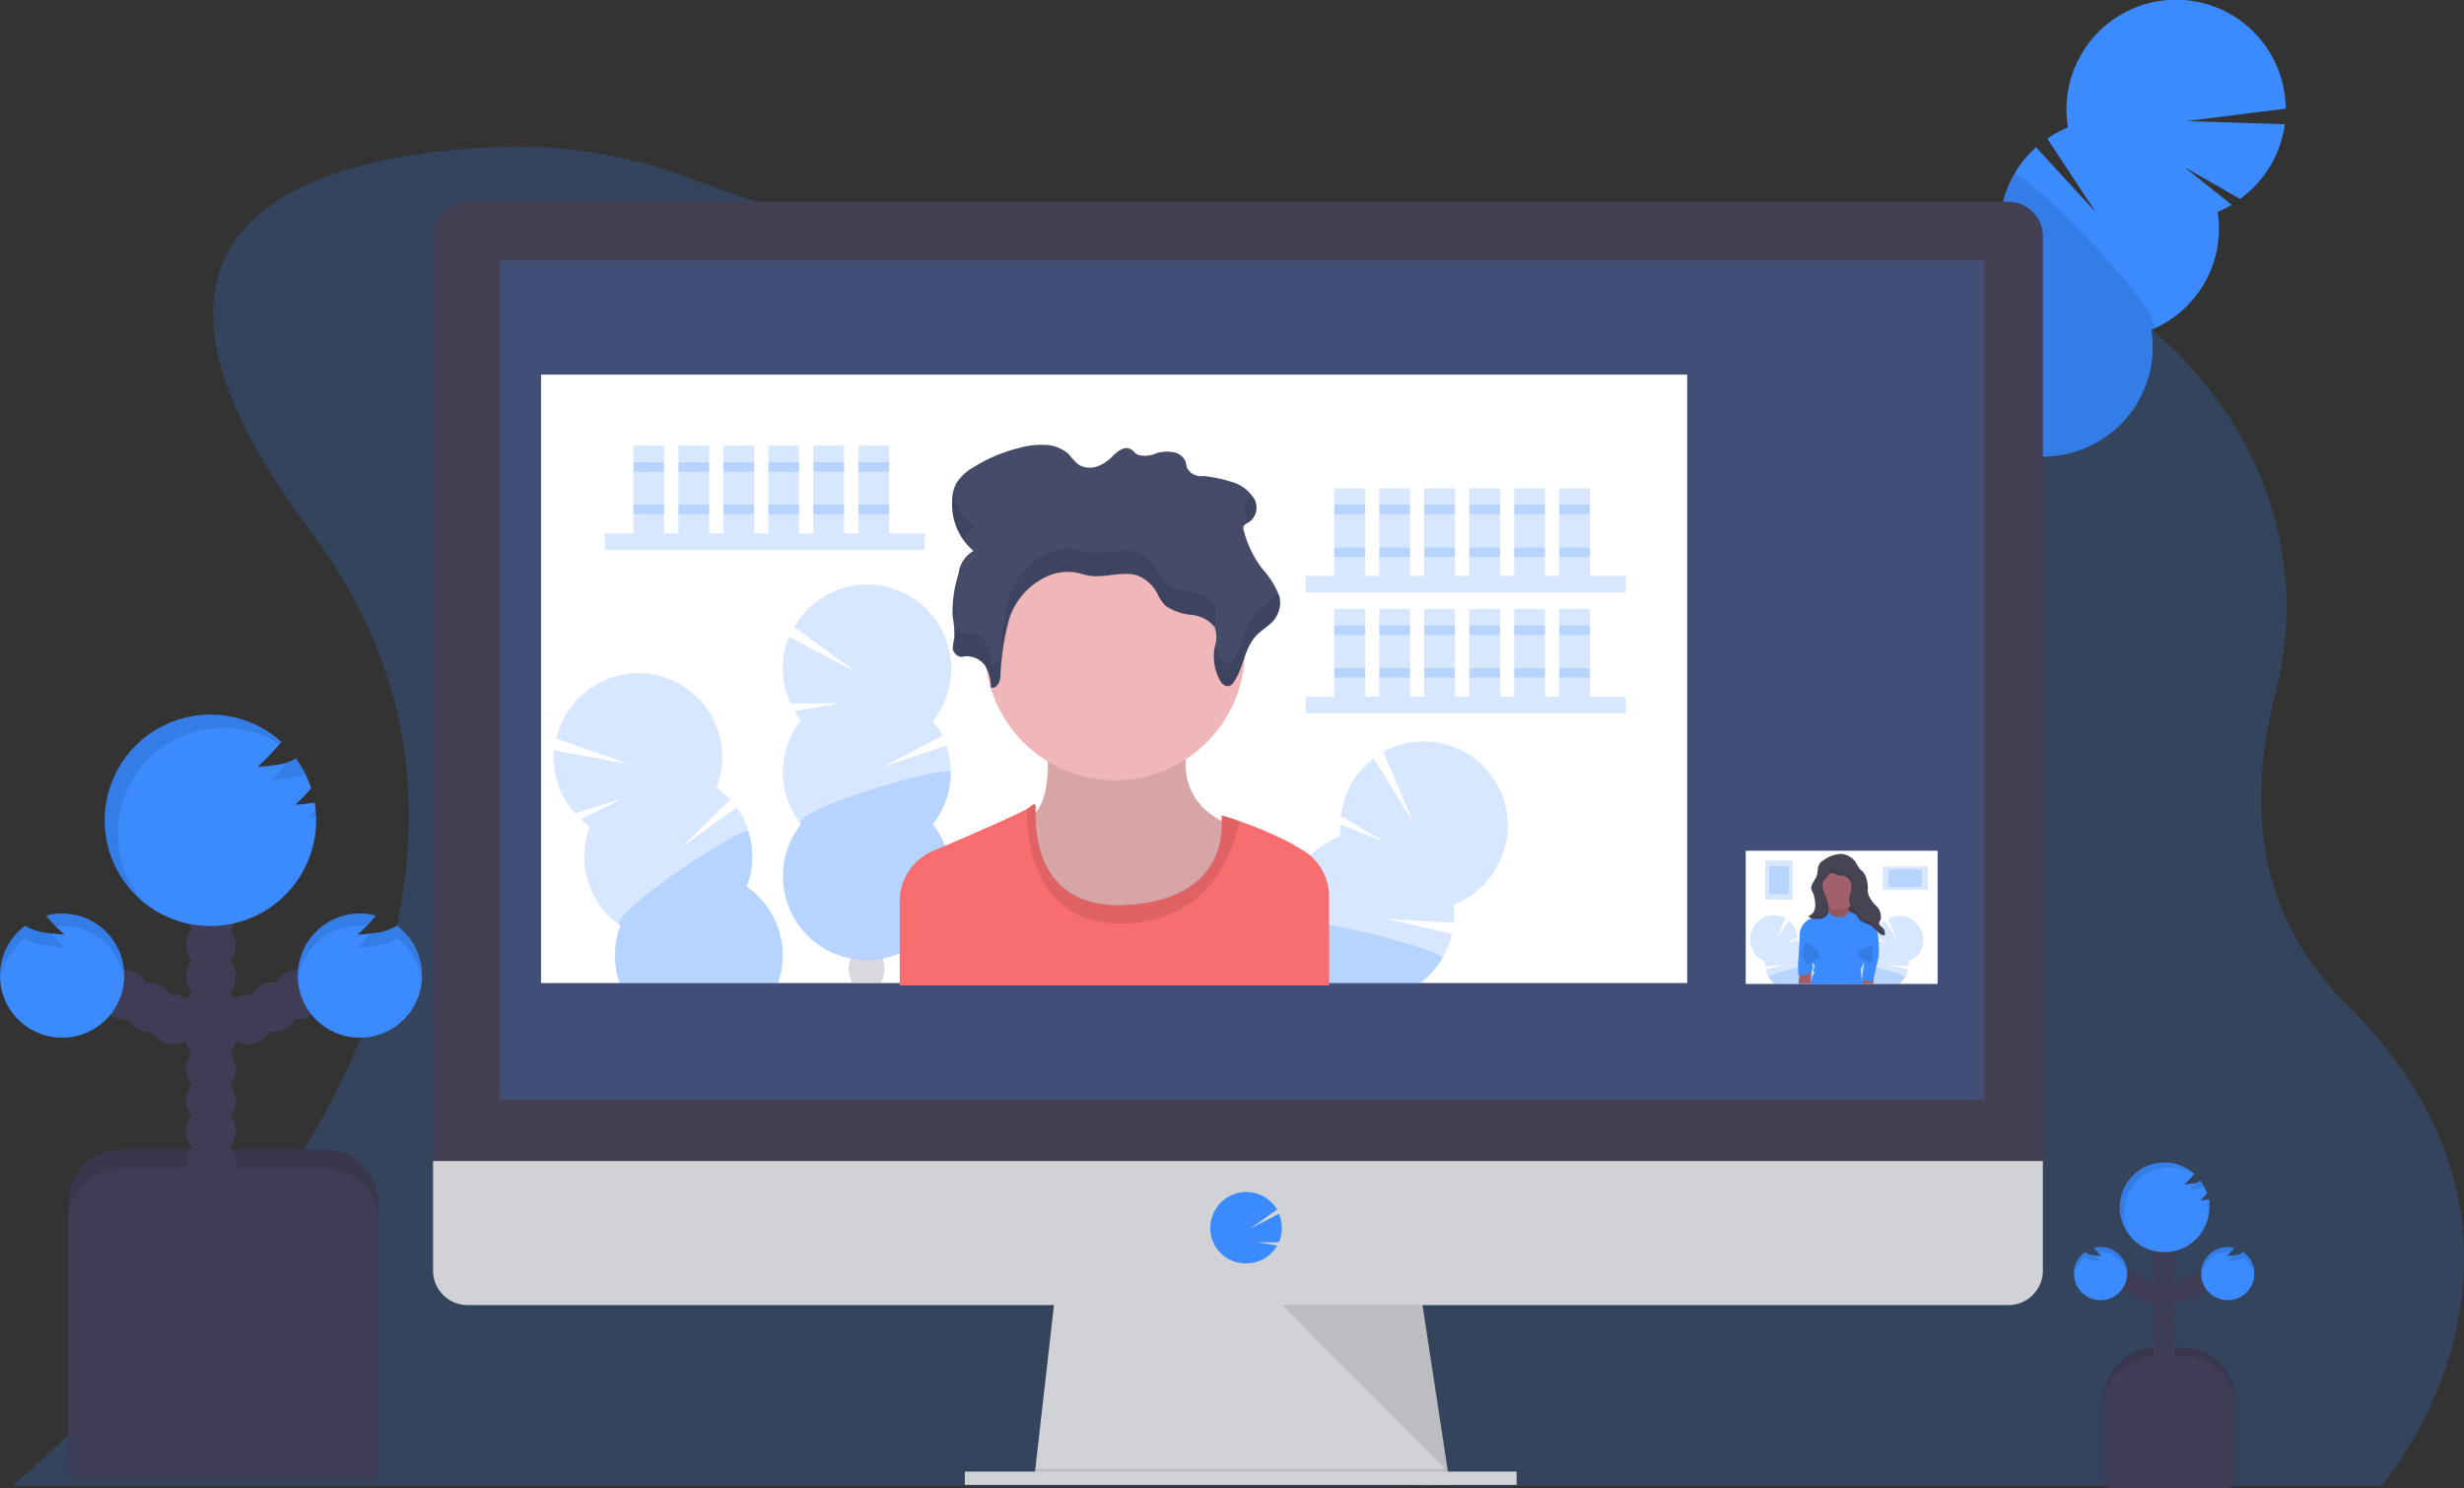 <svg xmlns="http://www.w3.org/2000/svg" viewBox="0 0 165 99.66"><rect x="0" y="0" width="165" height="99.66" fill="#333333" stroke="none"/><defs><style>.cls-1,.cls-3{fill:#3b8bff;}.cls-1{opacity:0.2;}.cls-1,.cls-15,.cls-4,.cls-9{isolation:isolate;}.cls-2,.cls-9{fill:#3f3d56;}.cls-15,.cls-4,.cls-5{opacity:0.1;}.cls-6{fill:#d0d2d5;}.cls-7{fill:#444053;}.cls-8{fill:#fff;}.cls-9{opacity:0.2;}.cls-10{fill:#efb7b9;}.cls-11{fill:#f86d70;}.cls-12{fill:#454b69;}.cls-13{fill:#464353;}.cls-14{fill:#a1616a;}.cls-15{fill:none;stroke:#000;stroke-miterlimit:10;}</style></defs><title>step2</title><g id="Layer_2" data-name="Layer 2"><g id="Layer_1-2" data-name="Layer 1"><path class="cls-1" d="M163.26,93a27,27,0,0,1-2.34,4.5,19.47,19.47,0,0,1-1.42,2l0,0H.8l0,0c.14-.11,1-.79,2.28-2,.94-.83,2.11-1.92,3.43-3.22C17.32,83.63,38,58.54,20.78,35.55,4.75,14.18,22,10.3,33.39,9.85a32.59,32.59,0,0,1,12.83,2.1,113.89,113.89,0,0,0,27.4,6.47l1.25.13a120,120,0,0,0,20,.36h0l.59,0a118.76,118.76,0,0,0,19.52-3l1.23-.29c21.36-4.94,41.06,11.9,36.14,30.94-1.82,7-1.36,14.55,4.71,20.62C167,77,165.74,86.8,163.26,93Z"/><ellipse class="cls-2" cx="128.17" cy="38.86" rx="2.01" ry="1.53" transform="translate(31.71 131.77) rotate(-60.79)"/><ellipse class="cls-2" cx="129.37" cy="36.72" rx="2.01" ry="1.53" transform="translate(34.19 131.72) rotate(-60.79)"/><ellipse class="cls-2" cx="130.57" cy="34.58" rx="2.01" ry="1.53" transform="translate(36.67 131.67) rotate(-60.79)"/><ellipse class="cls-2" cx="131.76" cy="32.44" rx="2.01" ry="1.53" transform="translate(39.15 131.61) rotate(-60.79)"/><ellipse class="cls-2" cx="132.96" cy="30.3" rx="2.01" ry="1.53" transform="translate(41.63 131.56) rotate(-60.79)"/><ellipse class="cls-2" cx="134.15" cy="28.16" rx="2.01" ry="1.53" transform="translate(44.11 131.51) rotate(-60.79)"/><ellipse class="cls-2" cx="135.35" cy="26.02" rx="2.01" ry="1.53" transform="translate(46.59 131.46) rotate(-60.79)"/><path class="cls-3" d="M148.54,14.17a7.48,7.48,0,0,0,.91-.45l-3.19-2.54L150,13.32a7.35,7.35,0,0,0,3-5l-6.58-.21,6.64-.83a7.34,7.34,0,1,0-14.58,1.25,7.38,7.38,0,0,0-1.38.76l3.24,4.92-4-4.35A7.34,7.34,0,0,0,134,16.46a7.34,7.34,0,1,0,10.07,5.63,7.34,7.34,0,0,0,4.43-7.92Z"/><path class="cls-4" d="M134.88,11.73a7.32,7.32,0,0,0-.84,4.73,7.34,7.34,0,1,0,10.07,5.63C145.58,21.48,135.29,11,134.88,11.73Z"/><path class="cls-2" d="M144.41,90.26h1.73a3.57,3.57,0,0,1,3.57,3.57v5.3h-8.87v-5.3A3.57,3.57,0,0,1,144.41,90.26Z"/><path class="cls-4" d="M144.41,90.26h1.73a3.57,3.57,0,0,1,3.57,3.57v5.3h-8.87v-5.3A3.57,3.57,0,0,1,144.41,90.26Z"/><circle class="cls-2" cx="144.92" cy="91.5" r="0.71"/><circle class="cls-2" cx="144.92" cy="90.61" r="0.71"/><circle class="cls-2" cx="144.92" cy="89.73" r="0.71"/><circle class="cls-2" cx="144.92" cy="88.84" r="0.71"/><circle class="cls-2" cx="144.92" cy="87.95" r="0.71"/><circle class="cls-2" cx="144.92" cy="87.07" r="0.71"/><circle class="cls-2" cx="144.92" cy="86.18" r="0.71"/><circle class="cls-2" cx="145.99" cy="86.53" r="0.71"/><circle class="cls-2" cx="146.7" cy="86.18" r="0.71"/><circle class="cls-2" cx="147.41" cy="85.82" r="0.71"/><circle class="cls-2" cx="144.92" cy="85.29" r="0.71"/><circle class="cls-2" cx="144.92" cy="84.41" r="0.71"/><circle class="cls-2" cx="144.92" cy="83.52" r="0.71"/><circle class="cls-2" cx="144.92" cy="82.63" r="0.71"/><path class="cls-3" d="M147.86,80.34l-.53.06a4.08,4.08,0,0,0,.46-.47,3,3,0,0,0-.43-.83,1.48,1.48,0,0,1-.57.18l-.53.06a9.48,9.48,0,0,0,.68-.71,3,3,0,1,0,1,2.23,3,3,0,0,0,0-.52Z"/><path class="cls-3" d="M150.23,83.87a1.4,1.4,0,0,1-.6.2l-.53.06a5.2,5.2,0,0,0,.53-.55,1.83,1.83,0,0,0-.45-.06,1.78,1.78,0,1,0,1.06.35Z"/><circle class="cls-2" cx="143.86" cy="86.53" r="0.71"/><circle class="cls-2" cx="143.15" cy="86.18" r="0.71"/><circle class="cls-2" cx="142.44" cy="85.82" r="0.71"/><path class="cls-3" d="M139.61,83.87a1.4,1.4,0,0,0,.6.2l.53.06a5.2,5.2,0,0,1-.53-.55,1.83,1.83,0,0,1,.45-.06,1.78,1.78,0,1,1-1.06.35Z"/><path class="cls-2" d="M144.41,90.79h1.73a3.57,3.57,0,0,1,3.57,3.57v4.69a.61.61,0,0,1-.61.61h-7.66a.61.61,0,0,1-.61-.61V94.36A3.57,3.57,0,0,1,144.41,90.79Z"/><g class="cls-5"><path d="M147.92,80.54l-.23.22.24,0C147.93,80.67,147.92,80.6,147.92,80.54Z"/><path d="M146.62,79.69l.53-.06a1.66,1.66,0,0,0,.46-.13,3.23,3.23,0,0,0-.25-.41,1.07,1.07,0,0,1-.29.12A4.22,4.22,0,0,1,146.62,79.69Z"/><path d="M142.26,81.21a3,3,0,0,1,4.64-2.54l0,0a3,3,0,0,0-4,4.5l0,0A3,3,0,0,1,142.26,81.21Z"/></g><g class="cls-5"><path d="M149.11,84.48l.53-.06a1.4,1.4,0,0,0,.6-.2,1.77,1.77,0,0,1,.71,1.26,1.65,1.65,0,0,0,0-.19,1.77,1.77,0,0,0-.71-1.43,1.4,1.4,0,0,1-.6.2l-.14,0A3.51,3.51,0,0,1,149.11,84.48Z"/><path d="M149.18,83.87h.18l.28-.31a1.83,1.83,0,0,0-.45-.06,1.77,1.77,0,0,0-1.77,1.77h0a1.2,1.2,0,0,0,0,.18A1.77,1.77,0,0,1,149.18,83.87Z"/></g><g class="cls-5"><path d="M140.74,84.48l-.53-.06a1.4,1.4,0,0,1-.6-.2,1.77,1.77,0,0,0-.71,1.26,1.65,1.65,0,0,1,0-.19,1.77,1.77,0,0,1,.71-1.43,1.4,1.4,0,0,0,.6.2l.14,0A3.64,3.64,0,0,0,140.74,84.48Z"/><path d="M140.66,83.87h-.18l-.28-.31a1.83,1.83,0,0,1,.45-.06,1.77,1.77,0,0,1,1.77,1.77,1.21,1.21,0,0,1,0,.18A1.77,1.77,0,0,0,140.66,83.87Z"/></g><path class="cls-2" d="M8.14,77H21.78a3.57,3.57,0,0,1,3.57,3.57v17.2H4.57V80.58A3.57,3.57,0,0,1,8.14,77Z"/><path class="cls-4" d="M8.14,77H21.78a3.57,3.57,0,0,1,3.57,3.57v17.2H4.57V80.58A3.57,3.57,0,0,1,8.14,77Z"/><circle class="cls-2" cx="14.13" cy="79.91" r="1.66"/><circle class="cls-2" cx="14.13" cy="77.84" r="1.66"/><circle class="cls-2" cx="14.13" cy="75.76" r="1.66"/><circle class="cls-2" cx="14.13" cy="73.68" r="1.66"/><circle class="cls-2" cx="14.13" cy="71.6" r="1.66"/><circle class="cls-2" cx="14.13" cy="69.52" r="1.66"/><circle class="cls-2" cx="14.13" cy="67.45" r="1.66"/><circle class="cls-2" cx="16.62" cy="68.28" r="1.66"/><circle class="cls-2" cx="18.29" cy="67.45" r="1.66"/><circle class="cls-2" cx="19.95" cy="66.61" r="1.66"/><circle class="cls-2" cx="14.13" cy="65.37" r="1.66"/><circle class="cls-2" cx="14.13" cy="63.29" r="1.66"/><circle class="cls-2" cx="14.13" cy="61.21" r="1.66"/><circle class="cls-2" cx="14.13" cy="59.13" r="1.66"/><path class="cls-3" d="M21,53.77q-.62.09-1.24.13a9.68,9.68,0,0,0,1.07-1.1,7,7,0,0,0-1-2,3.39,3.39,0,0,1-1.33.43c-.41.06-.83.1-1.24.13a22.4,22.4,0,0,0,1.59-1.66,7.08,7.08,0,1,0,2.21,4Z"/><path class="cls-3" d="M26.58,62a3.27,3.27,0,0,1-1.4.47c-.41.06-.83.1-1.24.13a11.69,11.69,0,0,0,1.23-1.28,4.16,4.16,0,1,0,1.41.68Z"/><circle class="cls-2" cx="11.64" cy="68.28" r="1.66"/><circle class="cls-2" cx="9.97" cy="67.45" r="1.66"/><circle class="cls-2" cx="8.31" cy="66.61" r="1.66"/><path class="cls-3" d="M1.68,62a3.27,3.27,0,0,0,1.4.47c.41.06.83.1,1.24.13a11.69,11.69,0,0,1-1.23-1.28A4.16,4.16,0,1,1,1.68,62Z"/><path class="cls-2" d="M8.14,78.25H21.78a3.57,3.57,0,0,1,3.57,3.57V98.43a.61.61,0,0,1-.61.61H5.18a.61.61,0,0,1-.61-.6h0V81.82A3.57,3.57,0,0,1,8.14,78.25Z"/><g class="cls-5"><path d="M21.15,54.23a5.37,5.37,0,0,1-.54.51l.57,0C21.18,54.53,21.17,54.38,21.15,54.23Z"/><path d="M18.12,52.24c.42,0,.83-.07,1.24-.13a4,4,0,0,0,1.08-.29,7.22,7.22,0,0,0-.58-1,2.45,2.45,0,0,1-.67.29A9.88,9.88,0,0,1,18.12,52.24Z"/><path d="M7.9,55.81a7.05,7.05,0,0,1,10.87-5.94l.11-.11A7.06,7.06,0,1,0,9.41,60.23l.16.14A7,7,0,0,1,7.9,55.81Z"/></g><g class="cls-5"><path d="M23.94,63.46q.62,0,1.24-.13a3.27,3.27,0,0,0,1.4-.47,4.15,4.15,0,0,1,1.66,2.94,4.35,4.35,0,0,0,0-.44A4.14,4.14,0,0,0,26.58,62a3.27,3.27,0,0,1-1.4.47l-.33,0A8.23,8.23,0,0,1,23.94,63.46Z"/><path d="M24.1,62l.42,0,.65-.71a4.14,4.14,0,0,0-5.22,4c0,.14,0,.29,0,.42A4.16,4.16,0,0,1,24.1,62Z"/></g><g class="cls-5"><path d="M4.32,63.46q-.62,0-1.24-.13a3.23,3.23,0,0,1-1.4-.47A4.15,4.15,0,0,0,0,65.81a4.35,4.35,0,0,1,0-.44A4.14,4.14,0,0,1,1.68,62a3.27,3.27,0,0,0,1.4.47l.33,0A8.35,8.35,0,0,0,4.32,63.46Z"/><path d="M4.16,62l-.42,0-.65-.71a4.14,4.14,0,0,1,5.22,4,2.8,2.8,0,0,1,0,.42A4.16,4.16,0,0,0,4.16,62Z"/></g><polygon class="cls-6" points="97.09 99.45 69.25 99.09 69.33 98.38 70.67 86.6 95.13 86.6 96.93 98.38 97.06 99.27 97.09 99.45"/><polygon class="cls-4" points="97.06 99.27 83.17 99.27 69.25 99.09 69.33 98.38 96.93 98.38 97.06 99.27"/><rect class="cls-6" x="64.61" y="98.56" width="36.95" height="0.89"/><path class="cls-7" d="M136.8,15.85a2.32,2.32,0,0,0-2.31-2.34H31.31A2.32,2.32,0,0,0,29,15.85h0V78.39H136.8Z"/><path class="cls-6" d="M29,77.76v7.33a2.31,2.31,0,0,0,2.3,2.32H134.49a2.31,2.31,0,0,0,2.31-2.31h0V77.76Z"/><rect class="cls-1" x="33.46" y="17.44" width="99.41" height="56.22"/><path class="cls-3" d="M83.44,84.62a2.41,2.41,0,0,0,1.9-.92h0a2.6,2.6,0,0,0,.19-.28l-1.32-.22h1.43a2.4,2.4,0,0,0,0-1.91l-1.92,1L85.52,81a2.41,2.41,0,1,0-4,2.68h0A2.41,2.41,0,0,0,83.44,84.62Z"/><polygon class="cls-4" points="85.85 87.4 96.95 98.56 95.25 87.4 85.85 87.4"/><rect class="cls-8" x="36.23" y="25.09" width="76.75" height="40.75"/><rect class="cls-1" x="40.51" y="35.72" width="21.41" height="1.11"/><rect class="cls-1" x="42.41" y="29.85" width="2.06" height="5.87"/><rect class="cls-1" x="45.43" y="29.85" width="2.06" height="5.87"/><rect class="cls-1" x="48.44" y="29.85" width="2.06" height="5.87"/><rect class="cls-1" x="51.45" y="29.85" width="2.06" height="5.87"/><rect class="cls-1" x="54.46" y="29.85" width="2.06" height="5.87"/><rect class="cls-1" x="57.48" y="29.85" width="2.06" height="5.87"/><rect class="cls-1" x="42.41" y="30.96" width="2.06" height="0.63"/><rect class="cls-1" x="45.43" y="30.96" width="2.06" height="0.63"/><rect class="cls-1" x="48.44" y="30.96" width="2.06" height="0.63"/><rect class="cls-1" x="51.45" y="30.96" width="2.06" height="0.63"/><rect class="cls-1" x="54.46" y="30.96" width="2.06" height="0.63"/><rect class="cls-1" x="57.48" y="30.96" width="2.06" height="0.63"/><rect class="cls-1" x="42.41" y="33.81" width="2.06" height="0.63"/><rect class="cls-1" x="45.43" y="33.81" width="2.06" height="0.63"/><rect class="cls-1" x="48.44" y="33.81" width="2.06" height="0.63"/><rect class="cls-1" x="51.45" y="33.81" width="2.06" height="0.63"/><rect class="cls-1" x="54.46" y="33.81" width="2.06" height="0.63"/><rect class="cls-1" x="57.48" y="33.81" width="2.06" height="0.63"/><rect class="cls-1" x="87.45" y="38.57" width="21.41" height="1.11"/><rect class="cls-1" x="89.35" y="32.7" width="2.06" height="5.87"/><rect class="cls-1" x="92.36" y="32.7" width="2.06" height="5.87"/><rect class="cls-1" x="95.37" y="32.7" width="2.06" height="5.87"/><rect class="cls-1" x="98.39" y="32.7" width="2.06" height="5.87"/><rect class="cls-1" x="101.4" y="32.7" width="2.06" height="5.87"/><rect class="cls-1" x="104.41" y="32.7" width="2.06" height="5.87"/><rect class="cls-1" x="89.35" y="33.81" width="2.06" height="0.63"/><rect class="cls-1" x="92.36" y="33.81" width="2.06" height="0.63"/><rect class="cls-1" x="95.37" y="33.81" width="2.06" height="0.63"/><rect class="cls-1" x="98.39" y="33.81" width="2.06" height="0.63"/><rect class="cls-1" x="101.4" y="33.81" width="2.06" height="0.63"/><rect class="cls-1" x="104.41" y="33.81" width="2.06" height="0.63"/><rect class="cls-1" x="89.35" y="36.67" width="2.06" height="0.63"/><rect class="cls-1" x="92.36" y="36.67" width="2.06" height="0.63"/><rect class="cls-1" x="95.37" y="36.67" width="2.06" height="0.63"/><rect class="cls-1" x="98.39" y="36.67" width="2.06" height="0.63"/><rect class="cls-1" x="101.4" y="36.67" width="2.06" height="0.63"/><rect class="cls-1" x="104.41" y="36.67" width="2.06" height="0.63"/><rect class="cls-1" x="87.45" y="46.66" width="21.41" height="1.11"/><rect class="cls-1" x="89.35" y="40.79" width="2.06" height="5.87"/><rect class="cls-1" x="92.36" y="40.79" width="2.06" height="5.87"/><rect class="cls-1" x="95.37" y="40.79" width="2.06" height="5.87"/><rect class="cls-1" x="98.39" y="40.79" width="2.06" height="5.87"/><rect class="cls-1" x="101.4" y="40.79" width="2.06" height="5.87"/><rect class="cls-1" x="104.41" y="40.79" width="2.06" height="5.87"/><rect class="cls-1" x="89.35" y="41.9" width="2.06" height="0.63"/><rect class="cls-1" x="92.36" y="41.9" width="2.06" height="0.63"/><rect class="cls-1" x="95.37" y="41.9" width="2.06" height="0.63"/><rect class="cls-1" x="98.39" y="41.9" width="2.06" height="0.63"/><rect class="cls-1" x="101.4" y="41.9" width="2.06" height="0.63"/><rect class="cls-1" x="104.41" y="41.9" width="2.06" height="0.63"/><rect class="cls-1" x="89.35" y="44.75" width="2.06" height="0.63"/><rect class="cls-1" x="92.36" y="44.75" width="2.06" height="0.63"/><rect class="cls-1" x="95.37" y="44.75" width="2.06" height="0.63"/><rect class="cls-1" x="98.39" y="44.75" width="2.06" height="0.63"/><rect class="cls-1" x="101.4" y="44.75" width="2.06" height="0.63"/><rect class="cls-1" x="104.41" y="44.75" width="2.06" height="0.63"/><path class="cls-1" d="M53.64,48.26a5.65,5.65,0,0,1-.44-.64l3.08-.51-3.34,0a5.63,5.63,0,0,1-.11-4.45L57.31,45l-4.12-3a5.62,5.62,0,1,1,9.28,6.28,5.62,5.62,0,0,1,.64,1l-4,2.08,4.26-1.43a5.62,5.62,0,0,1-.91,5.27,5.62,5.62,0,1,1-8.83,0,5.62,5.62,0,0,1,0-6.95Z"/><path class="cls-1" d="M63.67,51.74a5.59,5.59,0,0,1-1.2,3.47,5.62,5.62,0,1,1-8.83,0C52.89,54.25,63.67,51.11,63.67,51.74Z"/><path class="cls-9" d="M59,65.8l0,0H57.08l0,0a1.86,1.86,0,0,1-.25-.94A1.93,1.93,0,0,1,57,64.2h0l.39.05a6.69,6.69,0,0,0,1.33,0l.39-.05h0a1.9,1.9,0,0,1,.11.65A1.86,1.86,0,0,1,59,65.8Z"/><path class="cls-1" d="M52.1,65.85H41.49l-.06-.19A5.58,5.58,0,0,1,41.55,62a5.62,5.62,0,0,1-2.05-6.64,5.81,5.81,0,0,1-.61-.49l2.8-1.39-3.18,1a5.62,5.62,0,0,1-1.42-4.22l5,.9-4.83-1.68a5.62,5.62,0,1,1,10.72,3.27,5.72,5.72,0,0,1,.92.79l-3.21,3.17,3.65-2.63A5.62,5.62,0,0,1,50,59.38,5.62,5.62,0,0,1,52.1,65.85Z"/><path class="cls-1" d="M52.1,65.85H41.49l-.06-.19A5.58,5.58,0,0,1,41.55,62c-1-.69,8.38-6.88,8.57-6.28A5.61,5.61,0,0,1,50,59.38,5.62,5.62,0,0,1,52.1,65.85Z"/><path class="cls-1" d="M100.14,58.24a5.59,5.59,0,0,1-2.81,2.36,5.8,5.8,0,0,1,0,1.21l-4.5-.27,4.39,1a5.63,5.63,0,0,1-2.17,3.35H89V66H82.72l0-.16A5.64,5.64,0,0,1,86.18,62a5.62,5.62,0,0,1,3.57-6,5.62,5.62,0,0,1,0-.78l2.91,1.14-2.87-1.69a5.63,5.63,0,0,1,2.19-3.88l2.65,4.28-2-4.71a5.62,5.62,0,0,1,7.55,7.79Z"/><path class="cls-1" d="M96.58,64.2a5.54,5.54,0,0,1-1.5,1.65H89V66H82.72l0-.16A5.64,5.64,0,0,1,86.18,62c-.05-.41,1.16-.35,2.77-.08C92.1,62.48,96.79,63.84,96.58,64.2Z"/><path class="cls-10" d="M70,49.21s.76,4.17-.95,5.52,1.45,9.51,6.7,8.56,7.38-7.79,7.38-7.79-5.25-1.09-3.31-6.61Z"/><path class="cls-4" d="M70,49.21s.76,4.17-.95,5.52,1.45,9.51,6.7,8.56,7.38-7.79,7.38-7.79-5.25-1.09-3.31-6.61Z"/><circle class="cls-10" cx="74.67" cy="43.57" r="8.69"/><path class="cls-11" d="M89,60.09V66H60.25V60.36A3.64,3.64,0,0,1,62.47,57l.82-.35c2.08-.89,4.61-2,5.44-2.45a1.36,1.36,0,0,0,.25-.16c.45-.45.36.14.36.14s0,.11,0,.31c0,1.33.14,6.56,6.27,6.12s6.24-4.46,6.19-5.65a3,3,0,0,0,0-.33A8.19,8.19,0,0,1,83,55a25.2,25.2,0,0,1,3.59,1.55c.15.11.34.22.54.33A3.62,3.62,0,0,1,89,60.09Z"/><path class="cls-4" d="M83,55c-.51,2.34-2.09,6.74-7.82,6.85-6.1.12-6.45-5.95-6.41-7.67a1.32,1.32,0,0,0,.26-.17c.45-.45.36.14.36.14s-.77,6.93,6.25,6.43,6.16-6,6.16-6A7.16,7.16,0,0,1,83,55Z"/><path class="cls-12" d="M64.38,44a1.5,1.5,0,0,1,1.57.57,2.81,2.81,0,0,1,.4,1.49c.38.08.59-.35.63-.67a17.42,17.42,0,0,1,.59-3.92,4.69,4.69,0,0,1,2.89-3A3.34,3.34,0,0,1,72,38.34c.31.05.61.16.92.21,1.08.18,2.26-.33,3.27,0a2.58,2.58,0,0,1,1.34,1.26,2.75,2.75,0,0,0,.52.76,3.63,3.63,0,0,0,1.72.61,2.23,2.23,0,0,1,1.56.81,2.1,2.1,0,0,1,0,1.4,3.41,3.41,0,0,0,.35,2.16c.11.22.35.46.62.39a.55.55,0,0,0,.3-.24c.71-1,.69-2.3,1.58-3.19.3-.3.68-.53,1-.84a1.88,1.88,0,0,0,.5-1.71,5.65,5.65,0,0,0-1.15-1.86,7.28,7.28,0,0,1-1.24-2.56.46.46,0,0,1,0-.33A.9.9,0,0,1,83.6,35,1.19,1.19,0,0,0,84,33.44a2.52,2.52,0,0,0-1.42-1.13,9.45,9.45,0,0,0-2-.43,1.06,1.06,0,0,1-1.09-.54c-.06-.16-.06-.32-.12-.48a1.1,1.1,0,0,0-.83-.58,2.43,2.43,0,0,0-1.12.08,1.74,1.74,0,0,1-1.25.09c-.19-.11-.29-.3-.5-.39-.41-.18-.85.18-1.14.47a2.81,2.81,0,0,1-1,.69,1.53,1.53,0,0,1-1.28-.08,4,4,0,0,1-.66-.7,2.47,2.47,0,0,0-1.55-.64,5.48,5.48,0,0,0-1.75.19,10.6,10.6,0,0,0-3.08,1.29,3.3,3.3,0,0,0-1.18,1.1,2.49,2.49,0,0,0-.27,1.13,4.09,4.09,0,0,0,1.43,3.39,2,2,0,0,0-1,1.52,8.36,8.36,0,0,0-.4,2.86,6.27,6.27,0,0,1,.11,1.48,3.21,3.21,0,0,0-.1.71A.68.68,0,0,0,64.38,44Z"/><g class="cls-5"><path d="M85.54,39.6a2,2,0,0,1-.38.55c-.29.3-.67.54-1,.84-.89.89-.87,2.19-1.58,3.19a.54.54,0,0,1-.3.24c-.27.07-.5-.18-.62-.39a3.47,3.47,0,0,1-.31-.84l0,.22a3.41,3.41,0,0,0,.35,2.16c.11.22.35.46.62.39a.55.55,0,0,0,.3-.24c.71-1,.69-2.3,1.58-3.19.3-.3.68-.53,1-.84a1.88,1.88,0,0,0,.5-1.71A2.06,2.06,0,0,0,85.54,39.6Z"/><path d="M83.6,33.44a.88.88,0,0,0-.32.26.46.46,0,0,0,0,.33,7,7,0,0,0,.32.95h0a1.19,1.19,0,0,0,.4-1.54,1.56,1.56,0,0,0-.14-.24A1.19,1.19,0,0,1,83.6,33.44Z"/><path d="M65.24,35.36a3.88,3.88,0,0,1-1.36-2.41,3.43,3.43,0,0,0-.06.57,4.34,4.34,0,0,0,.69,2.57A1.46,1.46,0,0,1,65.24,35.36Z"/><path d="M81.35,41.87a2.1,2.1,0,0,0,0-1.4,2.22,2.22,0,0,0-1.56-.81,3.62,3.62,0,0,1-1.72-.61,2.75,2.75,0,0,1-.52-.76A2.56,2.56,0,0,0,76.23,37c-1-.36-2.19.16-3.27,0-.31-.05-.61-.16-.92-.21a3.34,3.34,0,0,0-1.57.14,4.69,4.69,0,0,0-2.89,3A17.28,17.28,0,0,0,67,43.85c0,.32-.25.75-.63.67A2.83,2.83,0,0,0,66,43a1.49,1.49,0,0,0-1.57-.57.76.76,0,0,1-.44-.29,2.4,2.4,0,0,1,0,.57,3.21,3.21,0,0,0-.1.71.68.68,0,0,0,.54.54,1.5,1.5,0,0,1,1.57.57,2.81,2.81,0,0,1,.4,1.49c.38.08.59-.35.63-.67a17.42,17.42,0,0,1,.59-3.92,4.69,4.69,0,0,1,2.89-3A3.34,3.34,0,0,1,72,38.34c.31.05.61.16.92.21,1.08.18,2.26-.33,3.27,0a2.58,2.58,0,0,1,1.34,1.26,2.75,2.75,0,0,0,.52.76,3.63,3.63,0,0,0,1.72.61,2.29,2.29,0,0,1,1.53.76S81.34,41.9,81.35,41.87Z"/><path d="M63.94,41.22a4,4,0,0,0-.07-1.16,5.17,5.17,0,0,0,0,1.22c0,.1,0,.21,0,.31C63.88,41.47,63.92,41.34,63.94,41.22Z"/></g><rect class="cls-8" x="116.9" y="56.98" width="12.85" height="8.92"/><path class="cls-1" d="M128.61,63.71a1.59,1.59,0,0,1-.8.67,1.63,1.63,0,0,1,0,.34l-1.29-.08,1.25.27a1.61,1.61,0,0,1-.62,1h-1.74v0h-1.77a.07.07,0,0,1,0,0,1.57,1.57,0,0,1,.17-.41,1.59,1.59,0,0,1,.8-.67,1.6,1.6,0,0,1,1-1.7,1.43,1.43,0,0,1,0-.22l.83.33-.82-.48a1.6,1.6,0,0,1,.62-1.1l.75,1.22-.56-1.34a1.6,1.6,0,0,1,2.14,2.22Z"/><path class="cls-1" d="M127.59,65.41a1.57,1.57,0,0,1-.43.47h-1.74v0h-1.77a.07.07,0,0,1,0,0,1.57,1.57,0,0,1,.17-.41,1.59,1.59,0,0,1,.8-.67c0-.12.33-.1.79,0A7,7,0,0,1,127.59,65.41Z"/><path class="cls-1" d="M117.39,63.71a1.59,1.59,0,0,0,.8.67,1.63,1.63,0,0,0,0,.34l1.29-.08-1.25.27a1.61,1.61,0,0,0,.62,1h1.74v0h1.77a.27.27,0,0,0,0,0,1.67,1.67,0,0,0-.17-.41,1.6,1.6,0,0,0-.8-.67,1.6,1.6,0,0,0-1-1.7,1.62,1.62,0,0,0,0-.22l-.83.33.82-.48a1.6,1.6,0,0,0-.62-1.1L119,62.83l.56-1.34a1.6,1.6,0,0,0-2.14,2.22Z"/><path class="cls-1" d="M118.41,65.41a1.57,1.57,0,0,0,.43.47h1.74v0h1.77a.27.27,0,0,0,0,0,1.67,1.67,0,0,0-.17-.41,1.6,1.6,0,0,0-.8-.67c0-.12-.33-.1-.79,0A6.92,6.92,0,0,0,118.41,65.41Z"/><rect class="cls-13" x="121.73" y="58.94" width="2.87" height="3.2"/><rect class="cls-4" x="121.73" y="58.94" width="2.87" height="3.2"/><polygon class="cls-14" points="120.5 65.07 120.44 65.9 121.26 65.9 121.31 64.8 120.5 65.07"/><polygon class="cls-14" points="124.82 65.07 124.69 65.9 125.45 65.9 125.49 64.8 124.82 65.07"/><path class="cls-14" d="M122.44,60.54a1.33,1.33,0,0,1-.13.52,1,1,0,0,0,1.67.12s-.34-.29-.26-.61S122.44,60.54,122.44,60.54Z"/><path class="cls-4" d="M122.44,60.54a1.33,1.33,0,0,1-.13.52,1,1,0,0,0,1.67.12s-.34-.29-.26-.61S122.44,60.54,122.44,60.54Z"/><circle class="cls-14" cx="123.16" cy="59.48" r="1.44"/><path class="cls-3" d="M123.09,61.43a.71.71,0,0,1-.69-.56,3.67,3.67,0,0,1-.38.29c-.06,0-.63.35-.74.37a.61.61,0,0,0-.29.14,1.25,1.25,0,0,0-.48.93c0,.64-.1,1.9-.1,1.9l0,.46v.3a1,1,0,0,0,.86-.14s0-.11.06-.14.07-.18.06-.24a2.32,2.32,0,0,1,0-.27.19.19,0,0,0,.08.12.61.61,0,0,1,0,.25c0,.06-.06.2,0,.23a.14.14,0,0,1,0,.17,1,1,0,0,0-.13.25s0,.18-.06.2a.82.82,0,0,0-.07.23h3.57a3.44,3.44,0,0,1-.14-.56c0-.09-.09-.46,0-.55a.76.76,0,0,0,.16-.46l0,.39-.11.86s.66.21.73.08a4.58,4.58,0,0,0,.17-.69s.16-.71.2-.81.13-2.08-.41-2.37a16,16,0,0,0-1.57-.76A.66.66,0,0,1,123.09,61.43Z"/><path class="cls-15" d="M121.37,63.37a.71.71,0,0,0-.12.5,1.39,1.39,0,0,0,.17.5"/><path class="cls-15" d="M124.83,63.51a1.51,1.51,0,0,1,.06.22.68.68,0,0,1-.09.56"/><path class="cls-13" d="M122.52,58.5a.48.48,0,0,1,.34,0,1.76,1.76,0,0,0,.32.13l.23,0a.7.7,0,0,1,.56.55c.06.35-.14.7-.14,1.06a.88.88,0,0,0,.2.56,1.66,1.66,0,0,1,.29.34c0,.09,0,.2.09.29a.74.74,0,0,0,.41.35,2.76,2.76,0,0,1,.5.22c.29.19.45.55.79.63a.13.13,0,0,0,.1,0,.13.13,0,0,0,0-.1.47.47,0,0,0-.13-.38c-.08-.08-.2-.14-.23-.25s0-.2.08-.3a1,1,0,0,0-.3-.94,1.93,1.93,0,0,1-.55-.86,2.25,2.25,0,0,1,0-.34,2.25,2.25,0,0,0-.12-.69,1,1,0,0,0-.17-.33c-.07-.09-.16-.15-.24-.23a3.53,3.53,0,0,1-.27-.43,1.29,1.29,0,0,0-1-.59,2.16,2.16,0,0,0-1.12.39,1,1,0,0,0-.32.28c-.14.23-.1.53-.18.78s-.28.45-.35.7a.49.49,0,0,0,0,.23,1.16,1.16,0,0,0,.1.23,1.7,1.7,0,0,1,.13.58,1.14,1.14,0,0,1-.09.7,1.18,1.18,0,0,1-.36.3.7.7,0,0,0,.5.15.88.88,0,0,0,.75-.21.75.75,0,0,0,.11-.52,2.19,2.19,0,0,0-.12-.58,4.45,4.45,0,0,1-.28-.79.75.75,0,0,1,.14-.57c.05-.06.14-.1.19-.17S122.39,58.54,122.52,58.5Z"/><g class="cls-5"><path d="M121.38,59.82a1.7,1.7,0,0,1,.13.58c0,.06,0,.13,0,.19a2,2,0,0,0,0-.42,1.69,1.69,0,0,0-.13-.57,1.29,1.29,0,0,1-.1-.23.48.48,0,0,0,0,.23A1.16,1.16,0,0,0,121.38,59.82Z"/><path d="M122.32,61.14a.89.89,0,0,1-.75.22,1.12,1.12,0,0,1-.34-.05l-.17.13a.7.7,0,0,0,.5.15.88.88,0,0,0,.75-.21.71.71,0,0,0,.12-.49A.55.55,0,0,1,122.32,61.14Z"/><path d="M125.89,61.71l0,0,.05-.12a.59.59,0,0,0,0-.29l0,.07C125.93,61.5,125.86,61.6,125.89,61.71Z"/><path d="M124,59.3a.89.89,0,0,0,0-.3.7.7,0,0,0-.56-.55l-.23,0a1.86,1.86,0,0,1-.32-.13.48.48,0,0,0-.34,0c-.13,0-.11.14-.17.24s-.13.1-.19.17a.74.74,0,0,0-.14.53.64.64,0,0,1,.13-.3c.05-.06.14-.1.19-.17s0-.19.17-.24a.48.48,0,0,1,.34,0,1.76,1.76,0,0,0,.32.13l.23,0a.7.7,0,0,1,.56.55Z"/><path d="M126.19,62.44a.14.14,0,0,1-.1,0c-.33-.08-.5-.44-.79-.63a3,3,0,0,0-.5-.22.73.73,0,0,1-.41-.34c0-.09,0-.2-.09-.29a1.66,1.66,0,0,0-.29-.34.89.89,0,0,1-.21-.5,1.1,1.1,0,0,0,0,.17.88.88,0,0,0,.21.57,1.66,1.66,0,0,1,.29.34c0,.09,0,.2.09.29a.74.74,0,0,0,.41.35,2.76,2.76,0,0,1,.5.22c.29.19.45.55.79.63a.13.13,0,0,0,.1,0,.13.13,0,0,0,0-.1.47.47,0,0,0,0-.16Z"/></g><rect class="cls-1" x="118.21" y="57.63" width="1.84" height="2.62"/><rect class="cls-1" x="118.48" y="58.01" width="1.31" height="1.87"/><rect class="cls-1" x="126.08" y="58.03" width="3.02" height="1.57"/><rect class="cls-1" x="126.47" y="58.23" width="2.23" height="1.16"/></g></g></svg>